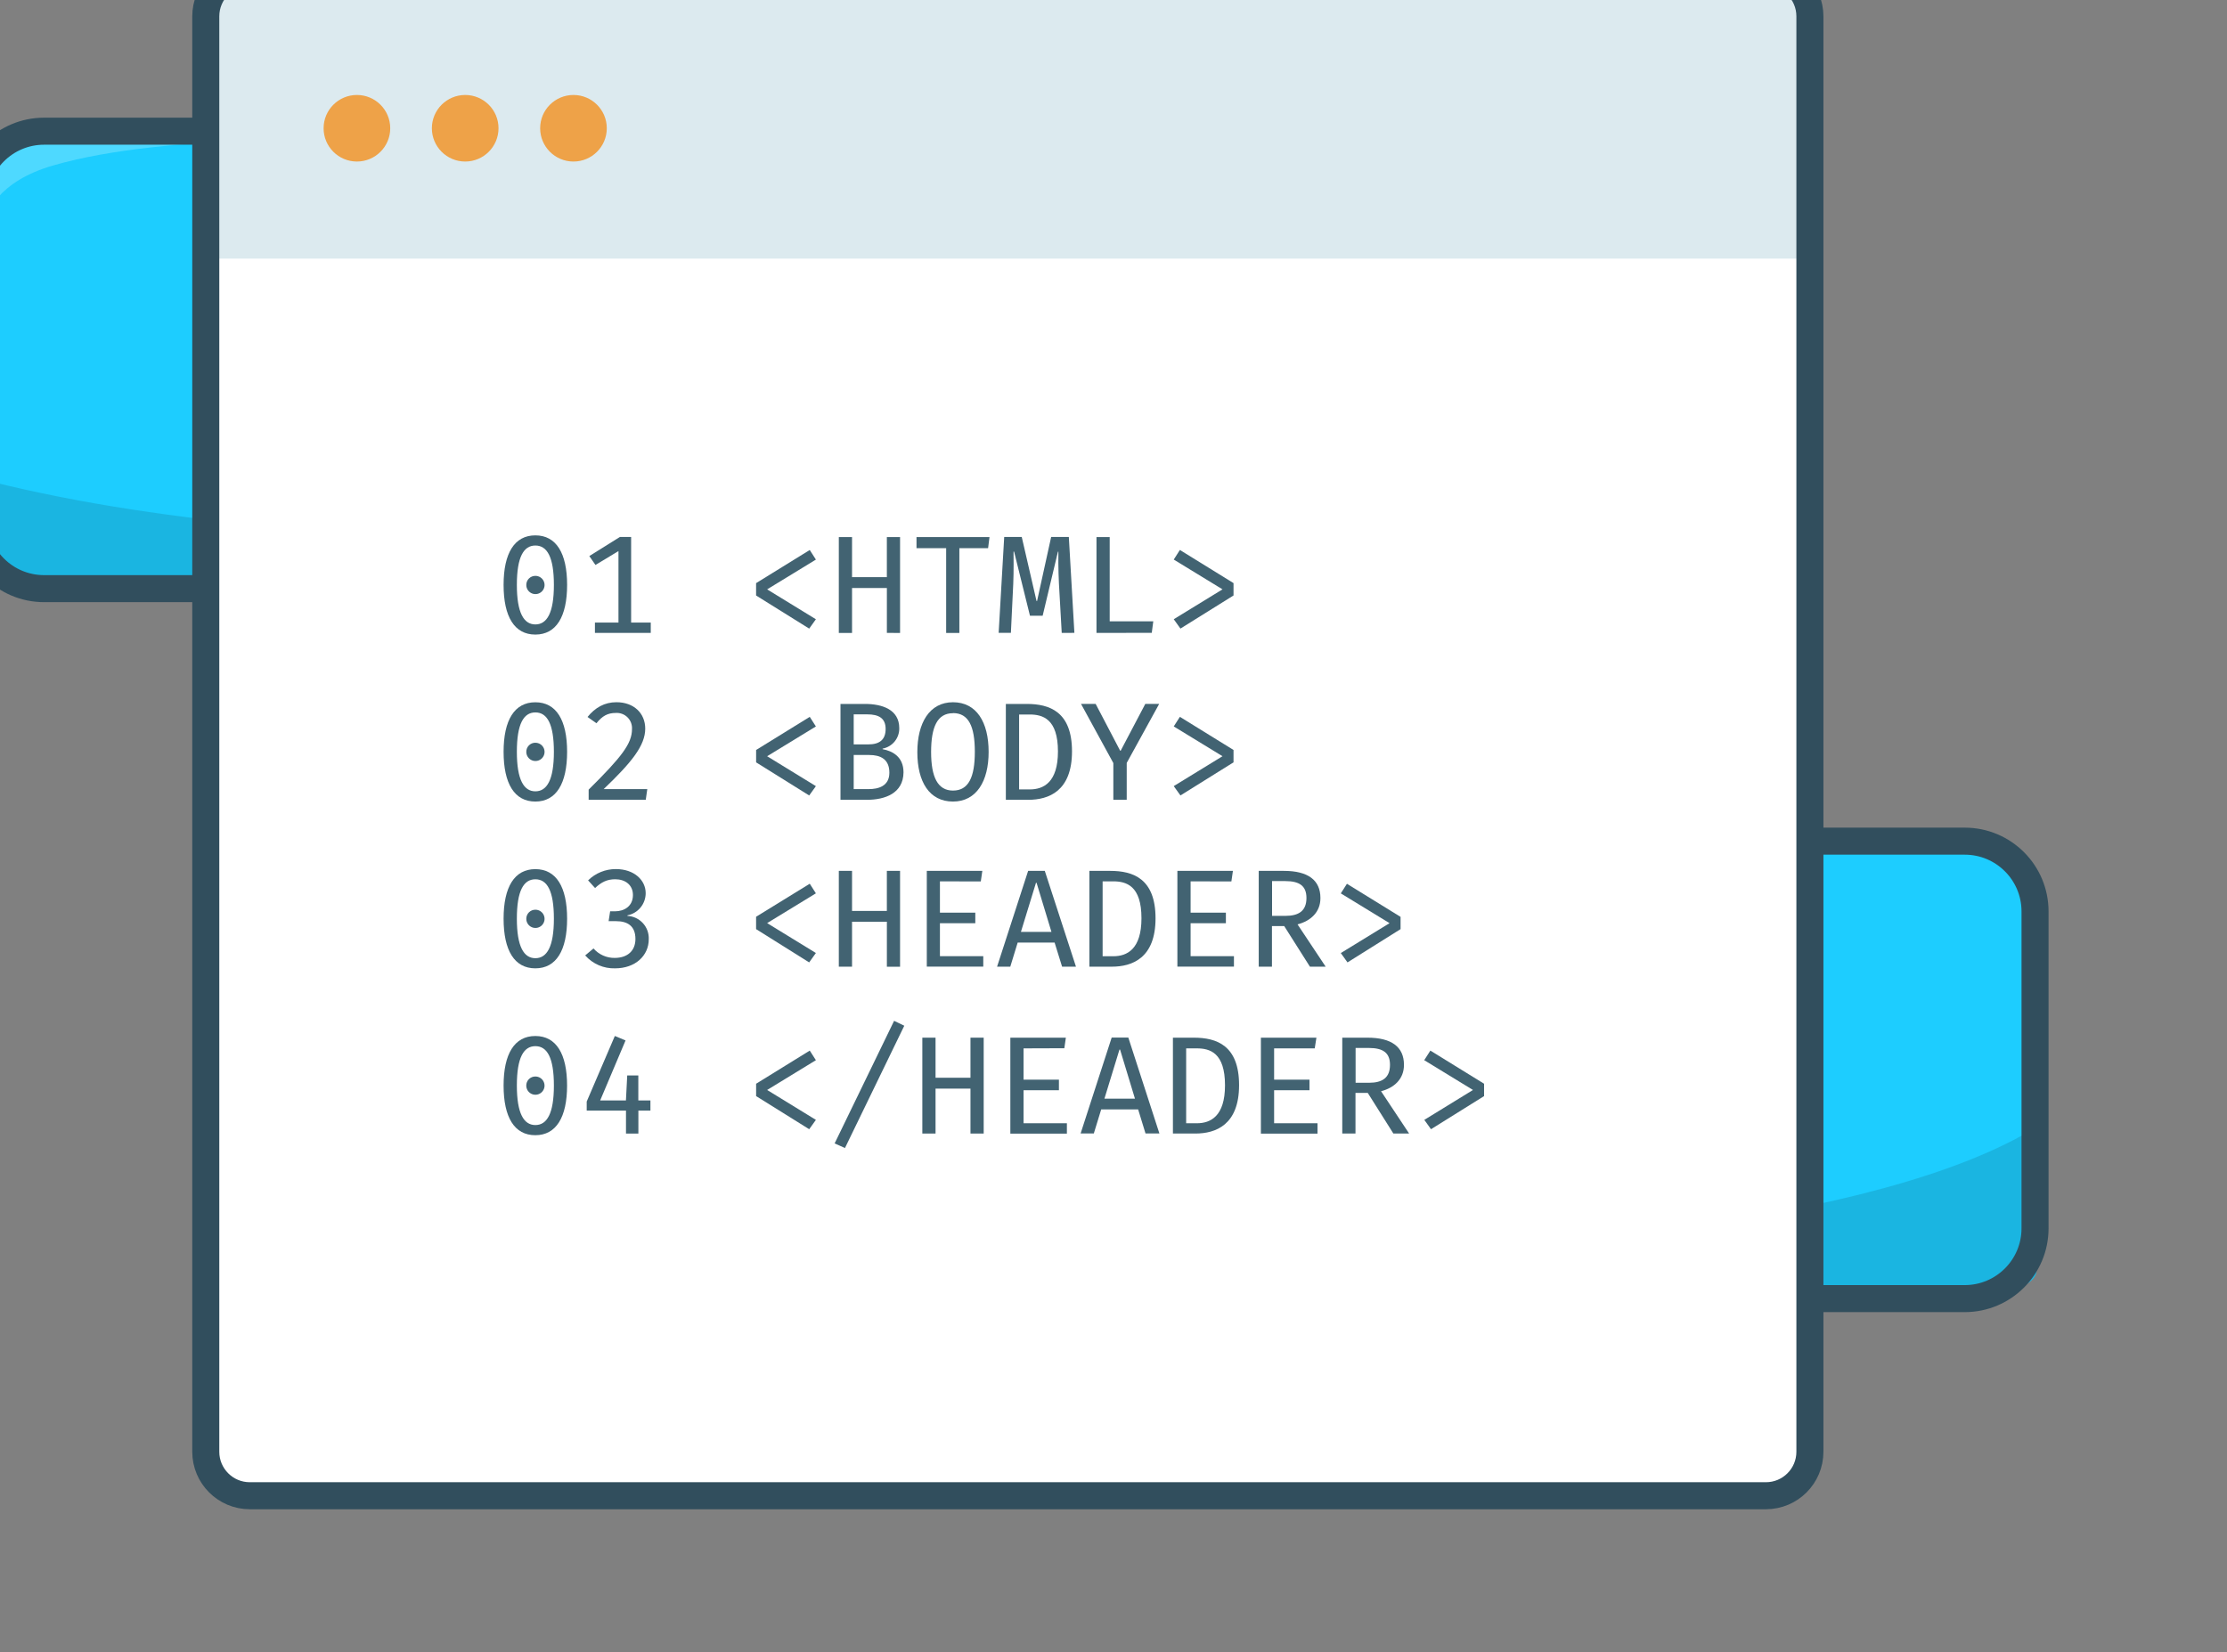 <svg width="659" height="489" viewBox="0 0 659 489" fill="none" xmlns="http://www.w3.org/2000/svg">
<rect x="0" y="0" width="659" height="489" fill="#808080" stroke="none"/>
<g id="Asset 90" clip-path="url(#clip0)">
<g id="Layer 2">
<g id="Layer 1">
<path id="Vector" d="M392.062 38.669H13.449C1.957 38.669 -7.36 47.978 -7.36 59.462V153.279C-7.36 164.762 1.957 174.071 13.449 174.071H392.062C403.554 174.071 412.871 164.762 412.871 153.279V59.462C412.871 47.978 403.554 38.669 392.062 38.669Z" fill="#1DCDFF"/>
<path id="Vector_2" d="M412.871 123.415V165.961C412.871 170.443 403.834 174.071 392.752 174.071H12.784C1.669 174.071 -7.336 170.443 -7.336 165.961V141.335C18.28 148.115 47.444 152.687 77.356 155.527C113.504 158.959 150.761 159.96 187.861 160.108C232.224 160.288 277.326 159.213 319.085 153.196C357.352 147.705 392.834 137.559 412.871 123.415Z" fill="#1AB5E1"/>
<path id="Vector_3" d="M144.574 39.013C104.985 41.689 49.999 39.103 15.832 48.946C-0.361 53.6 -4.37 62.646 -6.974 70.124L-6.933 49.192C-6.933 46.508 -6.703 43.585 -2.406 41.533C2.909 39.005 12.25 38.808 20.473 38.816C60.852 38.824 104.993 37.051 144.574 39.013Z" fill="#4ED9FF"/>
<path id="Vector_4" d="M391.667 38.832H13.055C1.562 38.832 -7.754 48.141 -7.754 59.625V153.442C-7.754 164.925 1.562 174.234 13.055 174.234H391.667C403.16 174.234 412.477 164.925 412.477 153.442V59.625C412.477 48.141 403.16 38.832 391.667 38.832Z" stroke="#314E5D" stroke-width="8" stroke-miterlimit="10"/>
<path id="Vector_5" d="M581.836 248.811H149.06C137.567 248.811 128.251 258.12 128.251 269.603V363.42C128.251 374.904 137.567 384.213 149.06 384.213H581.836C593.329 384.213 602.646 374.904 602.646 363.42V269.603C602.646 258.12 593.329 248.811 581.836 248.811Z" fill="#1DCDFF"/>
<path id="Vector_6" d="M602.646 333.558V376.103C602.646 380.585 592.475 384.213 579.93 384.213H150.966C138.421 384.213 128.251 380.585 128.251 376.103V351.477C157.169 358.258 190.096 362.83 223.861 365.67C264.625 369.101 306.721 370.103 348.611 370.25C398.675 370.431 449.61 369.356 496.75 363.339C539.971 357.847 580.029 347.701 602.646 333.558Z" fill="#1AB5E1"/>
<path id="Vector_7" d="M299.762 249.156C255.071 251.832 192.963 249.246 154.425 259.088C136.129 263.751 131.619 272.797 128.669 280.275L128.727 259.334C128.727 256.65 128.982 253.728 133.837 251.676C139.842 249.147 150.383 248.95 159.666 248.959C205.245 248.967 255.087 247.194 299.762 249.156Z" fill="#4ED9FF"/>
<path id="Vector_8" d="M581.384 248.975H148.608C137.115 248.975 127.799 258.284 127.799 269.767V363.584C127.799 375.068 137.115 384.377 148.608 384.377H581.384C592.877 384.377 602.194 375.068 602.194 363.584V269.767C602.194 258.284 592.877 248.975 581.384 248.975Z" stroke="#314E5D" stroke-width="8" stroke-miterlimit="10"/>
<path id="Vector_9" d="M523.113 -7.439H74.49C67.293 -7.439 61.46 -1.611 61.46 5.58V427.219C61.46 434.409 67.293 440.238 74.49 440.238H523.113C530.309 440.238 536.142 434.409 536.142 427.219V5.58C536.142 -1.611 530.309 -7.439 523.113 -7.439Z" fill="white"/>
<path id="Vector_10" d="M538.196 10.603V76.543H63.522V10.603C63.522 -0.364 69.355 -9.271 76.552 -9.271H525.167C532.363 -9.271 538.196 -0.364 538.196 10.603Z" fill="#DCEAEF"/>
<path id="Vector_11" d="M522.546 -8.187H73.923C66.727 -8.187 60.893 -2.358 60.893 4.832V429.706C60.893 436.896 66.727 442.725 73.923 442.725H522.546C529.742 442.725 535.576 436.896 535.576 429.706V4.832C535.576 -2.358 529.742 -8.187 522.546 -8.187Z" stroke="#314E5D" stroke-width="8" stroke-miterlimit="10"/>
<path id="Vector_12" d="M105.617 47.812C111.062 47.812 115.476 43.402 115.476 37.962C115.476 32.522 111.062 28.111 105.617 28.111C100.173 28.111 95.759 32.522 95.759 37.962C95.759 43.402 100.173 47.812 105.617 47.812Z" fill="#EEA248"/>
<path id="Vector_13" d="M137.657 47.812C143.102 47.812 147.516 43.402 147.516 37.962C147.516 32.522 143.102 28.111 137.657 28.111C132.213 28.111 127.799 32.522 127.799 37.962C127.799 43.402 132.213 47.812 137.657 47.812Z" fill="#EEA248"/>
<path id="Vector_14" d="M169.697 47.812C175.142 47.812 179.556 43.402 179.556 37.962C179.556 32.522 175.142 28.111 169.697 28.111C164.252 28.111 159.839 32.522 159.839 37.962C159.839 43.402 164.252 47.812 169.697 47.812Z" fill="#EEA248"/>
<path id="Vector_15" d="M149.019 173.127C149.019 163.736 152.239 158.466 158.417 158.466C164.595 158.466 167.816 163.736 167.816 173.127C167.816 182.517 164.595 187.828 158.417 187.828C152.239 187.828 149.019 182.558 149.019 173.127ZM163.905 173.127C163.905 164.844 161.892 161.47 158.425 161.47C154.958 161.47 152.946 164.844 152.946 173.127C152.946 181.409 155.008 184.824 158.425 184.824C161.843 184.824 163.905 181.434 163.905 173.127ZM158.417 170.451C158.954 170.446 159.48 170.601 159.928 170.895C160.376 171.19 160.726 171.612 160.934 172.106C161.142 172.601 161.197 173.146 161.094 173.672C160.99 174.198 160.732 174.682 160.353 175.061C159.973 175.44 159.49 175.698 158.963 175.801C158.436 175.904 157.891 175.849 157.396 175.641C156.901 175.434 156.479 175.084 156.184 174.636C155.889 174.188 155.734 173.663 155.739 173.127C155.737 172.775 155.805 172.426 155.938 172.1C156.072 171.774 156.269 171.478 156.519 171.229C156.768 170.981 157.064 170.783 157.39 170.65C157.716 170.516 158.065 170.448 158.417 170.451Z" fill="#426372"/>
<path id="Vector_16" d="M183.006 163.121L176.204 167.225L174.388 164.59L183.425 158.942H186.76V184.274H192.569V187.328H176.047V184.274H183.014V163.121H183.006Z" fill="#426372"/>
<path id="Vector_17" d="M239.618 162.792L241.434 165.632L227.007 174.448L241.434 183.297L239.454 186.064L223.738 176.262V172.601L239.618 162.792Z" fill="#426372"/>
<path id="Vector_18" d="M262.44 187.336V174.046H252.13V187.344H248.219V158.967H252.13V170.828H262.432V158.967H266.342V187.344L262.44 187.336Z" fill="#426372"/>
<path id="Vector_19" d="M283.89 162.258V187.344H279.98V162.258H271.206V158.975H292.804L292.393 162.258H283.89Z" fill="#426372"/>
<path id="Vector_20" d="M314.18 187.336L313.359 172.799C313.153 168.801 313.153 164.196 313.194 163.285H313.063L308.536 182.255H304.782L300.083 163.268H299.918C299.918 164.212 300 169.121 299.836 172.782L299.138 187.32H295.515L297.158 158.942H302.35L306.721 177.888H306.885L311.05 158.942H316.283L317.926 187.32L314.18 187.336Z" fill="#426372"/>
<path id="Vector_21" d="M324.466 187.336V158.967H328.376V183.897H341.274L340.823 187.311L324.466 187.336Z" fill="#426372"/>
<path id="Vector_22" d="M365.017 172.594V176.255L349.309 186.056L347.329 183.289L361.756 174.441L347.329 165.624L349.145 162.784L365.017 172.594Z" fill="#426372"/>
<path id="Vector_23" d="M149.019 222.527C149.019 213.136 152.239 207.866 158.417 207.866C164.595 207.866 167.816 213.136 167.816 222.527C167.816 231.918 164.595 237.253 158.417 237.253C152.239 237.253 149.019 231.951 149.019 222.527ZM163.905 222.527C163.905 214.244 161.892 210.871 158.425 210.871C154.958 210.871 152.946 214.244 152.946 222.527C152.946 230.81 155.008 234.224 158.425 234.224C161.843 234.224 163.905 230.842 163.905 222.527ZM158.417 219.851C158.954 219.846 159.48 220.001 159.928 220.296C160.376 220.591 160.726 221.012 160.934 221.507C161.142 222.001 161.197 222.546 161.094 223.072C160.99 223.598 160.732 224.082 160.353 224.461C159.973 224.84 159.49 225.098 158.963 225.201C158.436 225.305 157.891 225.249 157.396 225.042C156.901 224.834 156.479 224.484 156.184 224.037C155.889 223.589 155.734 223.063 155.739 222.527C155.736 222.174 155.803 221.824 155.936 221.498C156.069 221.171 156.266 220.874 156.516 220.625C156.765 220.375 157.061 220.177 157.388 220.043C157.714 219.908 158.064 219.841 158.417 219.843V219.851Z" fill="#426372"/>
<path id="Vector_24" d="M178.644 233.559H191.542L191.09 236.728H174.191V233.723C184 224.004 187.015 220.089 187.015 215.804C187.055 215.162 186.958 214.52 186.729 213.919C186.5 213.319 186.146 212.774 185.689 212.321C185.232 211.869 184.684 211.519 184.081 211.296C183.478 211.073 182.834 210.981 182.193 211.026C179.843 211.026 178.233 211.897 176.499 214.072L173.862 212.217C176.089 209.459 178.89 207.85 182.398 207.85C187.59 207.85 190.934 211.133 190.934 215.681C190.925 220.631 187.007 225.572 178.644 233.559Z" fill="#426372"/>
<path id="Vector_25" d="M239.618 212.184L241.434 215.024L227.007 223.84L241.434 232.689L239.454 235.455L223.746 225.654V221.985L239.618 212.184Z" fill="#426372"/>
<path id="Vector_26" d="M256.541 236.736H248.712V208.358H255.958C261.027 208.358 266.104 210 266.104 215.525C266.134 216.954 265.655 218.348 264.752 219.458C263.85 220.567 262.582 221.32 261.175 221.583V221.747C264.017 222.28 267.361 223.93 267.361 228.626C267.295 234.84 261.857 236.736 256.541 236.736ZM256.624 211.445H252.623V220.335H256.952C260.238 220.335 262.07 218.972 262.07 215.763C262.07 212.553 260.008 211.445 256.624 211.445ZM257.24 223.471H252.623V233.567H257.075C259.844 233.567 263.179 232.746 263.179 228.708C263.179 224.669 260.501 223.471 257.24 223.471Z" fill="#426372"/>
<path id="Vector_27" d="M282.001 237.253C275.034 237.253 271.452 231.449 271.452 222.633C271.452 213.989 275.034 207.857 282.001 207.857C288.967 207.857 292.549 213.751 292.549 222.559C292.557 231.211 288.959 237.253 282.001 237.253ZM282.001 211.1C277.384 211.1 275.527 215.139 275.527 222.592C275.527 230.046 277.507 234.002 282.001 234.002C286.618 234.002 288.466 230.046 288.466 222.51C288.466 214.974 286.618 211.067 282.001 211.067V211.1Z" fill="#426372"/>
<path id="Vector_28" d="M304.281 236.736H297.643V208.358H303.829C310.549 208.358 317.22 210.624 317.22 222.403C317.22 234.183 310.302 236.736 304.281 236.736ZM304.7 211.494H301.57V233.658H304.741C308.783 233.658 313.063 231.597 313.063 222.42C313.063 212.766 308.536 211.486 304.7 211.486V211.494Z" fill="#426372"/>
<path id="Vector_29" d="M333.412 225.819V236.736H329.453V225.86L319.89 208.351H324.219L331.482 222.223H331.613L338.908 208.351H343.016L333.412 225.819Z" fill="#426372"/>
<path id="Vector_30" d="M365.017 221.985V225.646L349.309 235.447L347.329 232.681L361.756 223.832L347.329 215.016L349.145 212.176L365.017 221.985Z" fill="#426372"/>
<path id="Vector_31" d="M149.019 271.919C149.019 262.528 152.239 257.258 158.417 257.258C164.595 257.258 167.816 262.528 167.816 271.919C167.816 281.309 164.595 286.62 158.417 286.62C152.239 286.62 149.019 281.35 149.019 271.919ZM163.905 271.919C163.905 263.636 161.892 260.262 158.425 260.262C154.958 260.262 152.946 263.636 152.946 271.919C152.946 280.201 155.008 283.616 158.425 283.616C161.843 283.616 163.905 280.234 163.905 271.919ZM158.417 269.267C158.954 269.262 159.48 269.417 159.928 269.712C160.376 270.007 160.726 270.428 160.934 270.923C161.142 271.417 161.197 271.962 161.094 272.489C160.99 273.015 160.732 273.498 160.353 273.877C159.973 274.257 159.49 274.514 158.963 274.618C158.436 274.721 157.891 274.666 157.396 274.458C156.901 274.251 156.479 273.901 156.184 273.453C155.889 273.005 155.734 272.479 155.739 271.943C155.737 271.591 155.805 271.242 155.938 270.917C156.072 270.591 156.269 270.295 156.519 270.046C156.768 269.797 157.064 269.6 157.39 269.466C157.716 269.333 158.065 269.265 158.417 269.267Z" fill="#426372"/>
<path id="Vector_32" d="M182.02 286.62C180.353 286.671 178.696 286.355 177.165 285.694C175.635 285.032 174.269 284.043 173.164 282.795L175.628 280.735C176.406 281.627 177.369 282.34 178.45 282.823C179.531 283.307 180.704 283.549 181.888 283.534C185.717 283.534 188.034 281.391 188.034 277.927C188.034 273.971 185.569 272.657 182.283 272.657H180.098L180.549 269.735H182.02C184.739 269.735 187.294 268.216 187.294 264.916C187.294 261.904 184.986 260.254 182.061 260.254C179.596 260.254 177.953 261.124 176.088 262.848L174.026 260.582C176.216 258.429 179.169 257.228 182.242 257.241C187.68 257.241 191.065 260.525 191.065 264.366C191.067 265.917 190.53 267.42 189.546 268.618C188.561 269.816 187.19 270.634 185.668 270.933V271.098C187.415 271.181 189.058 271.95 190.24 273.239C191.422 274.527 192.046 276.23 191.977 277.976C191.993 282.869 187.992 286.62 182.02 286.62Z" fill="#426372"/>
<path id="Vector_33" d="M239.618 261.575L241.434 264.415L227.007 273.232L241.434 282.081L239.445 284.863L223.738 275.013V271.352L239.618 261.575Z" fill="#426372"/>
<path id="Vector_34" d="M262.44 286.127V272.829H252.13V286.127H248.219V257.774H252.13V269.636H262.432V257.774H266.342V286.152H262.432L262.44 286.127Z" fill="#426372"/>
<path id="Vector_35" d="M278.139 260.869V270.137H288.606V273.264H278.139V283.024H290.964V286.111H274.254V257.774H290.684L290.232 260.902L278.139 260.869Z" fill="#426372"/>
<path id="Vector_36" d="M312.077 279.002H301.142L298.957 286.127H295.047L304.239 257.774H309.169L318.395 286.127H314.287L312.077 279.002ZM302.104 275.834H311.14L306.729 261.296H306.564L302.104 275.834Z" fill="#426372"/>
<path id="Vector_37" d="M329.001 286.127H322.363V257.774H328.549C335.269 257.774 341.94 260.04 341.94 271.819C341.94 283.599 335.014 286.127 329.001 286.127ZM329.411 260.877H326.281V283.041H329.453C333.494 283.041 337.775 280.98 337.775 271.803C337.783 262.158 333.289 260.869 329.411 260.869V260.877Z" fill="#426372"/>
<path id="Vector_38" d="M352.316 260.869V270.137H362.757V273.264H352.316V283.024H365.14V286.111H348.405V257.774H364.836L364.384 260.902L352.316 260.869Z" fill="#426372"/>
<path id="Vector_39" d="M383.961 273.609L392.283 286.127H387.625L380.01 274.102H376.387V286.127H372.476V257.774H379.936C387.026 257.774 390.731 260.483 390.731 265.803C390.755 270.022 387.79 272.616 383.961 273.609ZM380.33 260.795H376.419V271.089H380.379C384.339 271.089 386.598 269.611 386.598 265.778C386.582 262.232 384.569 260.795 380.322 260.795H380.33Z" fill="#426372"/>
<path id="Vector_40" d="M414.448 271.385V275.013L398.741 284.863L396.761 282.097L411.187 273.248L396.761 264.432L398.576 261.592L414.448 271.385Z" fill="#426372"/>
<path id="Vector_41" d="M149.019 321.31C149.019 311.919 152.239 306.649 158.417 306.649C164.595 306.649 167.807 311.952 167.807 321.31C167.807 330.668 164.587 336.012 158.409 336.012C152.231 336.012 149.019 330.742 149.019 321.31ZM163.905 321.31C163.905 313.028 161.892 309.654 158.425 309.654C154.958 309.654 152.946 313.028 152.946 321.31C152.946 329.593 155.008 333.007 158.425 333.007C161.843 333.007 163.905 329.626 163.905 321.31ZM158.417 318.634C158.953 318.631 159.479 318.787 159.926 319.083C160.373 319.379 160.722 319.801 160.928 320.296C161.135 320.79 161.189 321.335 161.085 321.861C160.98 322.386 160.722 322.869 160.342 323.247C159.962 323.626 159.478 323.883 158.952 323.985C158.425 324.088 157.88 324.032 157.386 323.824C156.891 323.617 156.47 323.267 156.175 322.819C155.881 322.371 155.726 321.846 155.731 321.31C155.729 320.957 155.797 320.608 155.931 320.282C156.065 319.955 156.263 319.659 156.513 319.41C156.763 319.161 157.06 318.964 157.387 318.831C157.714 318.698 158.064 318.631 158.417 318.634Z" fill="#426372"/>
<path id="Vector_42" d="M188.905 328.723V335.52H185.241V328.723H173.616V326.047L181.938 306.642L185.109 307.963L177.6 325.719H185.224L185.602 318.331H188.888V325.719H192.47V328.731L188.905 328.723Z" fill="#426372"/>
<path id="Vector_43" d="M239.618 310.967L241.434 313.807L227.007 322.623L241.434 331.472L239.454 334.238L223.746 324.437V320.776L239.618 310.967Z" fill="#426372"/>
<path id="Vector_44" d="M250.035 339.804L246.979 338.442L264.576 302.159L267.591 303.604L250.035 339.804Z" fill="#426372"/>
<path id="Vector_45" d="M287.177 335.519V322.221H276.842V335.519H272.931V307.142H276.842V319.003H287.177V307.142H291.087V335.519H287.177Z" fill="#426372"/>
<path id="Vector_46" d="M302.884 310.31V319.578H313.351V322.705H302.884V332.465H315.708V335.552H298.974V307.142H315.404L314.953 310.269L302.884 310.31Z" fill="#426372"/>
<path id="Vector_47" d="M336.789 328.37H325.862L323.677 335.495H319.767L328.96 307.117H333.889L343.082 335.495H338.974L336.789 328.37ZM326.815 325.201H335.852L331.441 310.663H331.268L326.815 325.201Z" fill="#426372"/>
<path id="Vector_48" d="M353.721 335.519H347.083V307.142H353.269C359.989 307.142 366.66 309.407 366.66 321.187C366.66 332.966 359.743 335.519 353.721 335.519ZM354.131 310.31H351.001V332.474H354.173C358.214 332.474 362.495 330.413 362.495 321.236C362.495 311.55 358.001 310.31 354.131 310.31Z" fill="#426372"/>
<path id="Vector_49" d="M377.028 310.31V319.578H387.494V322.705H377.028V332.465H389.868V335.552H373.117V307.142H389.548L389.047 310.31H377.028Z" fill="#426372"/>
<path id="Vector_50" d="M408.673 322.993L416.979 335.519H412.321L404.738 323.493H401.107V335.519H397.196V307.142H404.656C411.746 307.142 415.451 309.85 415.451 315.17C415.475 319.414 412.51 322.008 408.673 322.993ZM405.05 310.187H401.14V320.489H405.099C409.059 320.489 411.318 319.011 411.318 315.178C411.31 311.632 409.289 310.187 405.042 310.187H405.05Z" fill="#426372"/>
<path id="Vector_51" d="M439.16 320.776V324.437L423.453 334.238L421.473 331.472L435.874 322.623L421.448 313.807L423.264 310.967L439.16 320.776Z" fill="#426372"/>
</g>
</g>
</g>
<defs>
<clipPath id="clip0">
<rect width="659" height="489" fill="white"/>
</clipPath>
</defs>
</svg>
